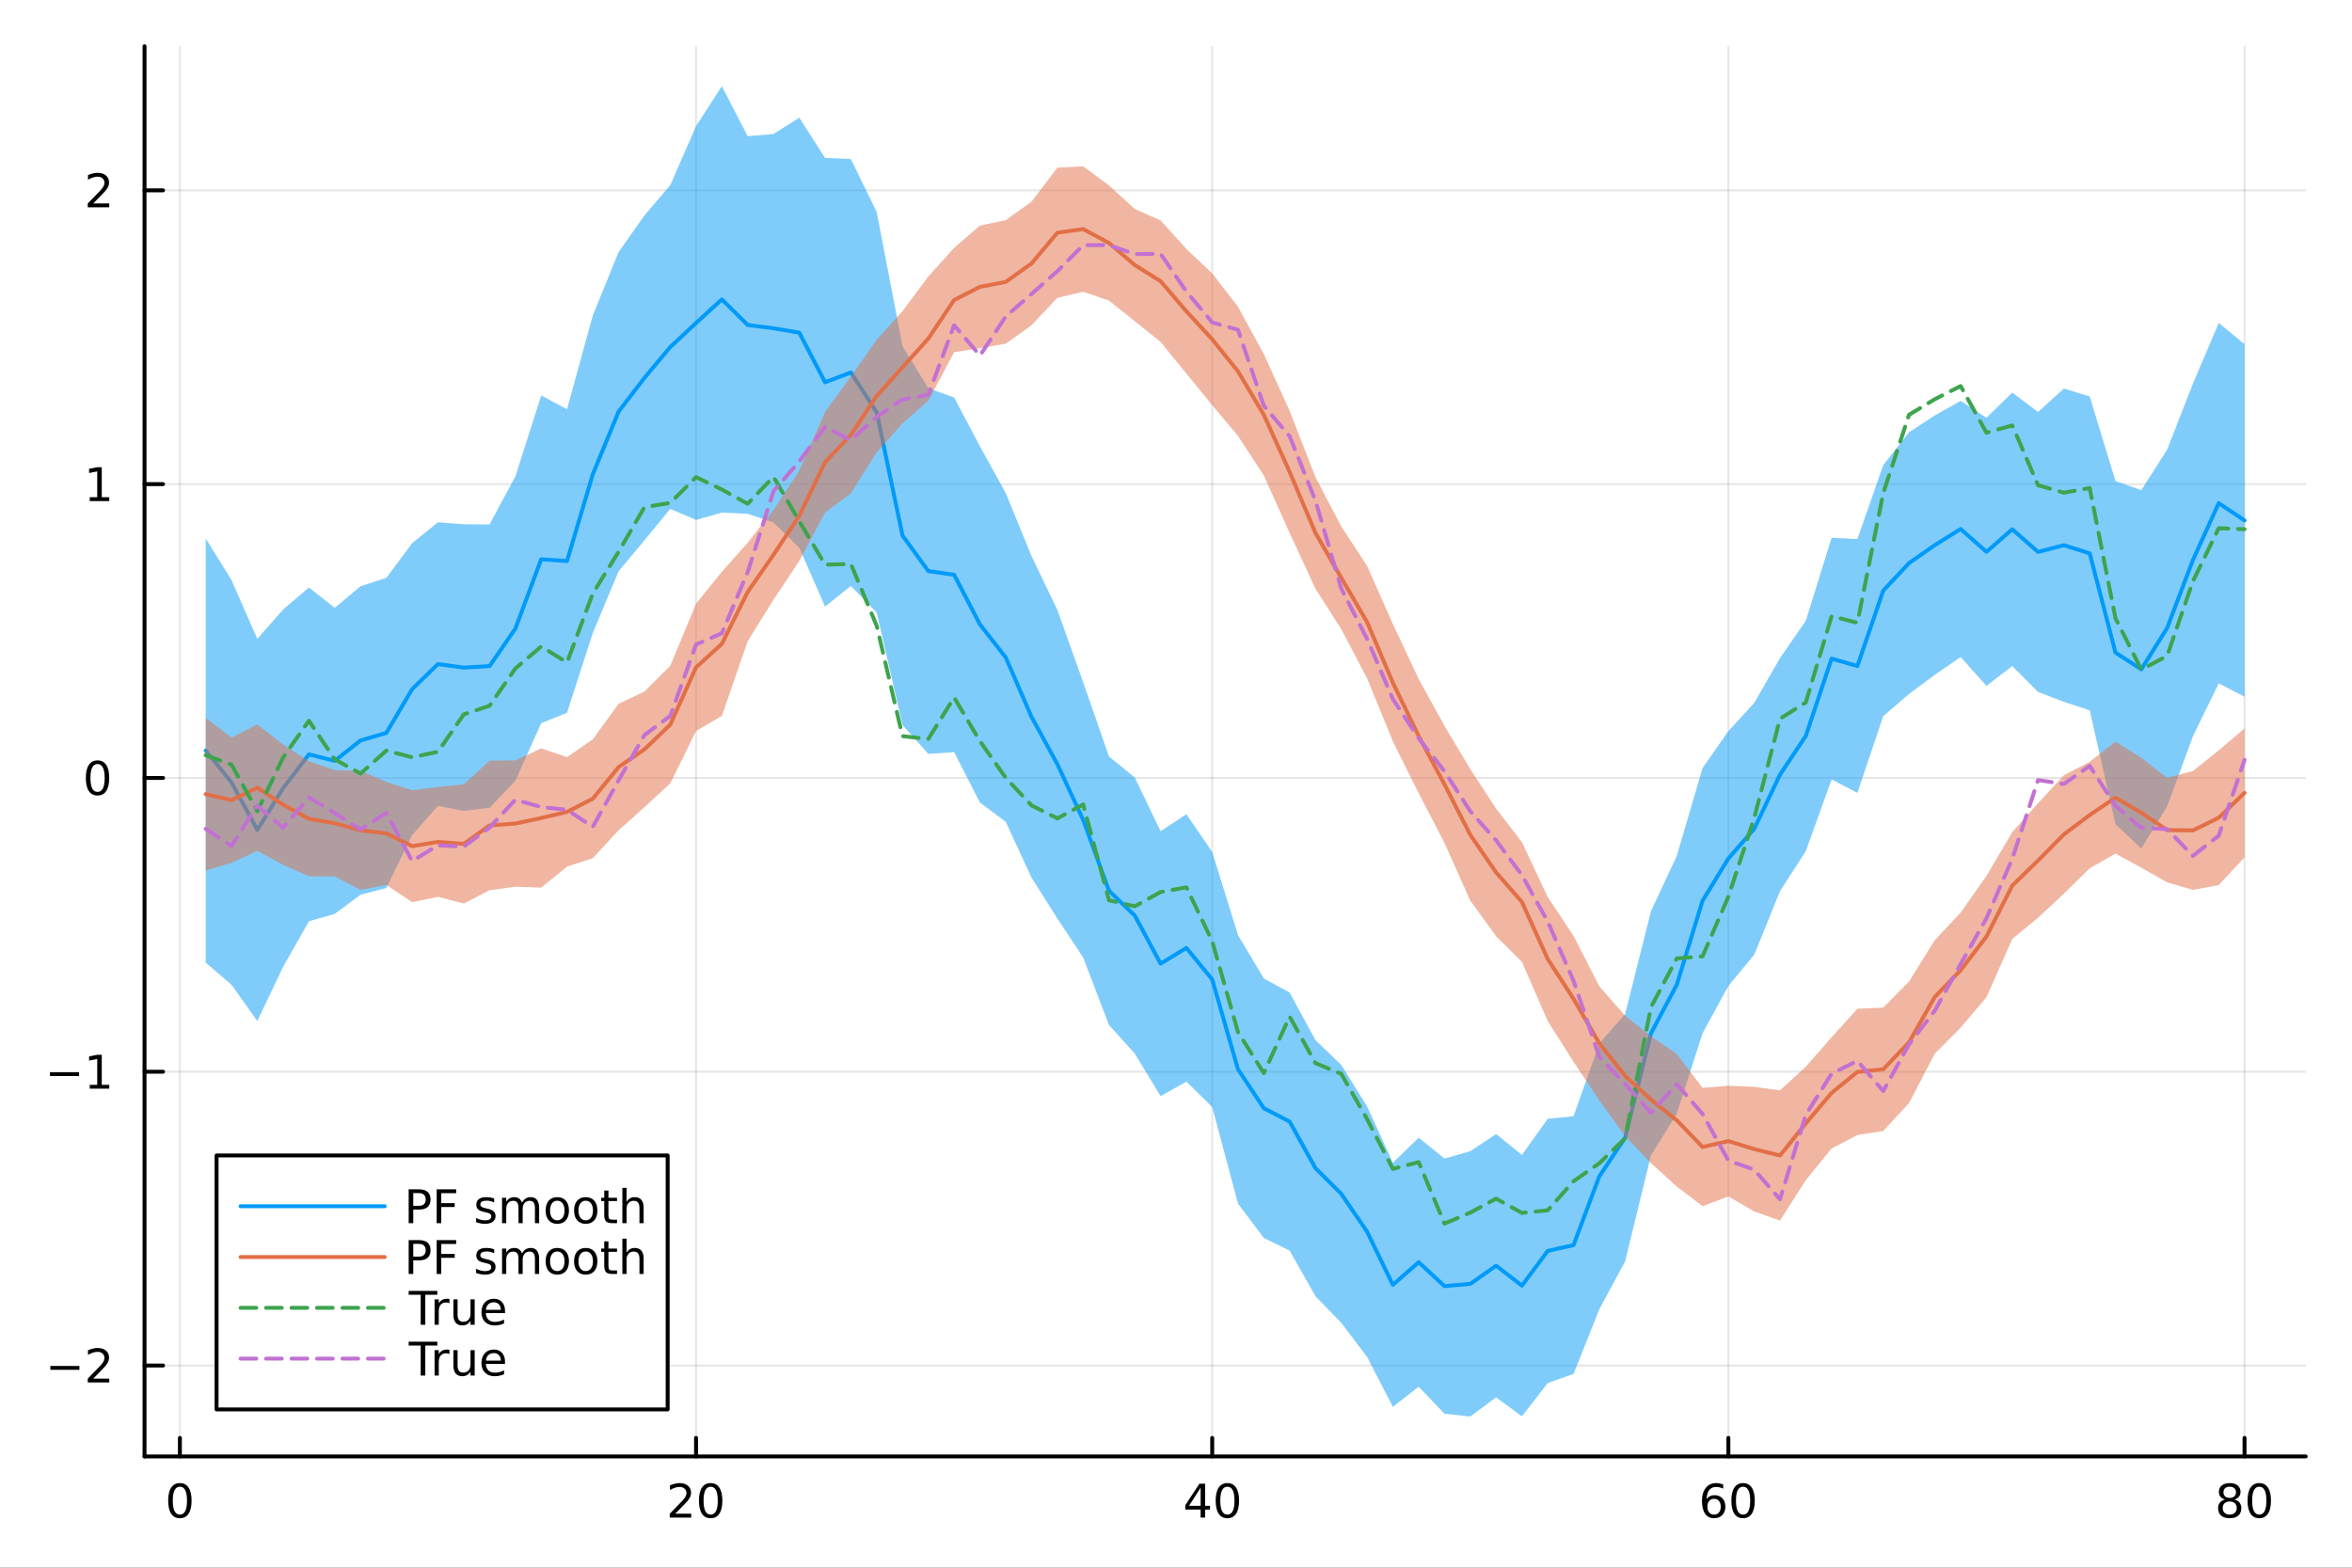 <?xml version="1.0" encoding="utf-8"?>
<svg xmlns="http://www.w3.org/2000/svg" xmlns:xlink="http://www.w3.org/1999/xlink" width="600" height="400" viewBox="0 0 2400 1600">
<rect x="0" y="0" width="2400" height="1600" fill="#333333" stroke="none"/>
<defs>
  <clipPath id="clip710">
    <rect x="0" y="0" width="2400" height="1600"/>
  </clipPath>
</defs>
<path clip-path="url(#clip710)" d="M0 1600 L2400 1600 L2400 0 L0 0  Z" fill="#ffffff" fill-rule="evenodd" fill-opacity="1"/>
<defs>
  <clipPath id="clip711">
    <rect x="480" y="0" width="1681" height="1600"/>
  </clipPath>
</defs>
<path clip-path="url(#clip710)" d="M147.478 1486.45 L2352.76 1486.45 L2352.76 47.244 L147.478 47.244  Z" fill="#ffffff" fill-rule="evenodd" fill-opacity="1"/>
<defs>
  <clipPath id="clip712">
    <rect x="147" y="47" width="2206" height="1440"/>
  </clipPath>
</defs>
<polyline clip-path="url(#clip712)" style="stroke:#000000; stroke-linecap:round; stroke-linejoin:round; stroke-width:2; stroke-opacity:0.1; fill:none" points="183.557,1486.45 183.557,47.244 "/>
<polyline clip-path="url(#clip712)" style="stroke:#000000; stroke-linecap:round; stroke-linejoin:round; stroke-width:2; stroke-opacity:0.1; fill:none" points="710.253,1486.45 710.253,47.244 "/>
<polyline clip-path="url(#clip712)" style="stroke:#000000; stroke-linecap:round; stroke-linejoin:round; stroke-width:2; stroke-opacity:0.1; fill:none" points="1236.95,1486.45 1236.95,47.244 "/>
<polyline clip-path="url(#clip712)" style="stroke:#000000; stroke-linecap:round; stroke-linejoin:round; stroke-width:2; stroke-opacity:0.1; fill:none" points="1763.65,1486.45 1763.65,47.244 "/>
<polyline clip-path="url(#clip712)" style="stroke:#000000; stroke-linecap:round; stroke-linejoin:round; stroke-width:2; stroke-opacity:0.1; fill:none" points="2290.34,1486.45 2290.34,47.244 "/>
<polyline clip-path="url(#clip712)" style="stroke:#000000; stroke-linecap:round; stroke-linejoin:round; stroke-width:2; stroke-opacity:0.1; fill:none" points="147.478,1393.67 2352.76,1393.67 "/>
<polyline clip-path="url(#clip712)" style="stroke:#000000; stroke-linecap:round; stroke-linejoin:round; stroke-width:2; stroke-opacity:0.1; fill:none" points="147.478,1093.82 2352.76,1093.82 "/>
<polyline clip-path="url(#clip712)" style="stroke:#000000; stroke-linecap:round; stroke-linejoin:round; stroke-width:2; stroke-opacity:0.1; fill:none" points="147.478,793.974 2352.76,793.974 "/>
<polyline clip-path="url(#clip712)" style="stroke:#000000; stroke-linecap:round; stroke-linejoin:round; stroke-width:2; stroke-opacity:0.1; fill:none" points="147.478,494.127 2352.76,494.127 "/>
<polyline clip-path="url(#clip712)" style="stroke:#000000; stroke-linecap:round; stroke-linejoin:round; stroke-width:2; stroke-opacity:0.1; fill:none" points="147.478,194.28 2352.76,194.28 "/>
<polyline clip-path="url(#clip710)" style="stroke:#000000; stroke-linecap:round; stroke-linejoin:round; stroke-width:4; stroke-opacity:1; fill:none" points="147.478,1486.45 2352.76,1486.45 "/>
<polyline clip-path="url(#clip710)" style="stroke:#000000; stroke-linecap:round; stroke-linejoin:round; stroke-width:4; stroke-opacity:1; fill:none" points="183.557,1486.45 183.557,1467.55 "/>
<polyline clip-path="url(#clip710)" style="stroke:#000000; stroke-linecap:round; stroke-linejoin:round; stroke-width:4; stroke-opacity:1; fill:none" points="710.253,1486.45 710.253,1467.55 "/>
<polyline clip-path="url(#clip710)" style="stroke:#000000; stroke-linecap:round; stroke-linejoin:round; stroke-width:4; stroke-opacity:1; fill:none" points="1236.95,1486.45 1236.95,1467.55 "/>
<polyline clip-path="url(#clip710)" style="stroke:#000000; stroke-linecap:round; stroke-linejoin:round; stroke-width:4; stroke-opacity:1; fill:none" points="1763.65,1486.45 1763.65,1467.55 "/>
<polyline clip-path="url(#clip710)" style="stroke:#000000; stroke-linecap:round; stroke-linejoin:round; stroke-width:4; stroke-opacity:1; fill:none" points="2290.34,1486.45 2290.34,1467.55 "/>
<path clip-path="url(#clip710)" d="M183.557 1517.37 Q179.946 1517.37 178.117 1520.93 Q176.311 1524.47 176.311 1531.6 Q176.311 1538.71 178.117 1542.27 Q179.946 1545.82 183.557 1545.82 Q187.191 1545.82 188.996 1542.27 Q190.825 1538.71 190.825 1531.6 Q190.825 1524.47 188.996 1520.93 Q187.191 1517.37 183.557 1517.37 M183.557 1513.66 Q189.367 1513.66 192.422 1518.27 Q195.501 1522.85 195.501 1531.6 Q195.501 1540.33 192.422 1544.94 Q189.367 1549.52 183.557 1549.52 Q177.746 1549.52 174.668 1544.94 Q171.612 1540.33 171.612 1531.6 Q171.612 1522.85 174.668 1518.27 Q177.746 1513.66 183.557 1513.66 Z" fill="#000000" fill-rule="nonzero" fill-opacity="1" /><path clip-path="url(#clip710)" d="M689.026 1544.91 L705.346 1544.91 L705.346 1548.85 L683.401 1548.85 L683.401 1544.91 Q686.063 1542.16 690.647 1537.53 Q695.253 1532.88 696.434 1531.53 Q698.679 1529.01 699.559 1527.27 Q700.461 1525.51 700.461 1523.82 Q700.461 1521.07 698.517 1519.33 Q696.596 1517.6 693.494 1517.6 Q691.295 1517.6 688.841 1518.36 Q686.411 1519.13 683.633 1520.68 L683.633 1515.95 Q686.457 1514.82 688.911 1514.24 Q691.364 1513.66 693.401 1513.66 Q698.772 1513.66 701.966 1516.35 Q705.16 1519.03 705.16 1523.52 Q705.16 1525.65 704.35 1527.57 Q703.563 1529.47 701.457 1532.07 Q700.878 1532.74 697.776 1535.95 Q694.674 1539.15 689.026 1544.91 Z" fill="#000000" fill-rule="nonzero" fill-opacity="1" /><path clip-path="url(#clip710)" d="M725.16 1517.37 Q721.549 1517.37 719.721 1520.93 Q717.915 1524.47 717.915 1531.6 Q717.915 1538.71 719.721 1542.27 Q721.549 1545.82 725.16 1545.82 Q728.795 1545.82 730.6 1542.27 Q732.429 1538.71 732.429 1531.6 Q732.429 1524.47 730.6 1520.93 Q728.795 1517.37 725.16 1517.37 M725.16 1513.66 Q730.971 1513.66 734.026 1518.27 Q737.105 1522.85 737.105 1531.6 Q737.105 1540.33 734.026 1544.94 Q730.971 1549.52 725.16 1549.52 Q719.35 1549.52 716.272 1544.94 Q713.216 1540.33 713.216 1531.6 Q713.216 1522.85 716.272 1518.27 Q719.35 1513.66 725.16 1513.66 Z" fill="#000000" fill-rule="nonzero" fill-opacity="1" /><path clip-path="url(#clip710)" d="M1225.12 1518.36 L1213.32 1536.81 L1225.12 1536.81 L1225.12 1518.36 M1223.89 1514.29 L1229.77 1514.29 L1229.77 1536.81 L1234.7 1536.81 L1234.7 1540.7 L1229.77 1540.7 L1229.77 1548.85 L1225.12 1548.85 L1225.12 1540.7 L1209.52 1540.7 L1209.52 1536.19 L1223.89 1514.29 Z" fill="#000000" fill-rule="nonzero" fill-opacity="1" /><path clip-path="url(#clip710)" d="M1252.44 1517.37 Q1248.82 1517.37 1247 1520.93 Q1245.19 1524.47 1245.19 1531.6 Q1245.19 1538.71 1247 1542.27 Q1248.82 1545.82 1252.44 1545.82 Q1256.07 1545.82 1257.88 1542.27 Q1259.7 1538.71 1259.7 1531.6 Q1259.7 1524.47 1257.88 1520.93 Q1256.07 1517.37 1252.44 1517.37 M1252.44 1513.66 Q1258.25 1513.66 1261.3 1518.27 Q1264.38 1522.85 1264.38 1531.6 Q1264.38 1540.33 1261.3 1544.94 Q1258.25 1549.52 1252.44 1549.52 Q1246.63 1549.52 1243.55 1544.94 Q1240.49 1540.33 1240.49 1531.6 Q1240.49 1522.85 1243.55 1518.27 Q1246.63 1513.66 1252.44 1513.66 Z" fill="#000000" fill-rule="nonzero" fill-opacity="1" /><path clip-path="url(#clip710)" d="M1749.05 1529.7 Q1745.9 1529.7 1744.05 1531.86 Q1742.22 1534.01 1742.22 1537.76 Q1742.22 1541.49 1744.05 1543.66 Q1745.9 1545.82 1749.05 1545.82 Q1752.2 1545.82 1754.03 1543.66 Q1755.88 1541.49 1755.88 1537.76 Q1755.88 1534.01 1754.03 1531.86 Q1752.2 1529.7 1749.05 1529.7 M1758.33 1515.05 L1758.33 1519.31 Q1756.57 1518.48 1754.77 1518.04 Q1752.99 1517.6 1751.23 1517.6 Q1746.6 1517.6 1744.14 1520.72 Q1741.71 1523.85 1741.37 1530.17 Q1742.73 1528.15 1744.79 1527.09 Q1746.85 1526 1749.33 1526 Q1754.54 1526 1757.55 1529.17 Q1760.58 1532.32 1760.58 1537.76 Q1760.58 1543.08 1757.43 1546.3 Q1754.28 1549.52 1749.05 1549.52 Q1743.06 1549.52 1739.88 1544.94 Q1736.71 1540.33 1736.71 1531.6 Q1736.71 1523.41 1740.6 1518.55 Q1744.49 1513.66 1751.04 1513.66 Q1752.8 1513.66 1754.58 1514.01 Q1756.39 1514.36 1758.33 1515.05 Z" fill="#000000" fill-rule="nonzero" fill-opacity="1" /><path clip-path="url(#clip710)" d="M1778.63 1517.37 Q1775.02 1517.37 1773.19 1520.93 Q1771.39 1524.47 1771.39 1531.6 Q1771.39 1538.71 1773.19 1542.27 Q1775.02 1545.82 1778.63 1545.82 Q1782.27 1545.82 1784.07 1542.27 Q1785.9 1538.71 1785.9 1531.6 Q1785.9 1524.47 1784.07 1520.93 Q1782.27 1517.37 1778.63 1517.37 M1778.63 1513.66 Q1784.44 1513.66 1787.5 1518.27 Q1790.58 1522.85 1790.58 1531.6 Q1790.58 1540.33 1787.5 1544.94 Q1784.44 1549.52 1778.63 1549.52 Q1772.82 1549.52 1769.75 1544.94 Q1766.69 1540.33 1766.69 1531.6 Q1766.69 1522.85 1769.75 1518.27 Q1772.82 1513.66 1778.63 1513.66 Z" fill="#000000" fill-rule="nonzero" fill-opacity="1" /><path clip-path="url(#clip710)" d="M2275.22 1532.44 Q2271.88 1532.44 2269.96 1534.22 Q2268.06 1536 2268.06 1539.13 Q2268.06 1542.25 2269.96 1544.03 Q2271.88 1545.82 2275.22 1545.82 Q2278.55 1545.82 2280.47 1544.03 Q2282.39 1542.23 2282.39 1539.13 Q2282.39 1536 2280.47 1534.22 Q2278.57 1532.44 2275.22 1532.44 M2270.54 1530.45 Q2267.53 1529.7 2265.84 1527.64 Q2264.17 1525.58 2264.17 1522.62 Q2264.17 1518.48 2267.11 1516.07 Q2270.08 1513.66 2275.22 1513.66 Q2280.38 1513.66 2283.32 1516.07 Q2286.26 1518.48 2286.26 1522.62 Q2286.26 1525.58 2284.57 1527.64 Q2282.9 1529.7 2279.91 1530.45 Q2283.29 1531.23 2285.17 1533.52 Q2287.07 1535.82 2287.07 1539.13 Q2287.07 1544.15 2283.99 1546.83 Q2280.93 1549.52 2275.22 1549.52 Q2269.5 1549.52 2266.42 1546.83 Q2263.36 1544.15 2263.36 1539.13 Q2263.36 1535.82 2265.26 1533.52 Q2267.16 1531.23 2270.54 1530.45 M2268.83 1523.06 Q2268.83 1525.75 2270.49 1527.25 Q2272.18 1528.76 2275.22 1528.76 Q2278.22 1528.76 2279.91 1527.25 Q2281.63 1525.75 2281.63 1523.06 Q2281.63 1520.38 2279.91 1518.87 Q2278.22 1517.37 2275.22 1517.37 Q2272.18 1517.37 2270.49 1518.87 Q2268.83 1520.38 2268.83 1523.06 Z" fill="#000000" fill-rule="nonzero" fill-opacity="1" /><path clip-path="url(#clip710)" d="M2305.38 1517.37 Q2301.77 1517.37 2299.94 1520.93 Q2298.13 1524.47 2298.13 1531.6 Q2298.13 1538.71 2299.94 1542.27 Q2301.77 1545.82 2305.38 1545.82 Q2309.01 1545.82 2310.82 1542.27 Q2312.65 1538.71 2312.65 1531.6 Q2312.65 1524.47 2310.82 1520.93 Q2309.01 1517.37 2305.38 1517.37 M2305.38 1513.66 Q2311.19 1513.66 2314.24 1518.27 Q2317.32 1522.85 2317.32 1531.6 Q2317.32 1540.33 2314.24 1544.94 Q2311.19 1549.52 2305.38 1549.52 Q2299.57 1549.52 2296.49 1544.94 Q2293.43 1540.33 2293.43 1531.6 Q2293.43 1522.85 2296.49 1518.27 Q2299.57 1513.66 2305.38 1513.66 Z" fill="#000000" fill-rule="nonzero" fill-opacity="1" /><polyline clip-path="url(#clip710)" style="stroke:#000000; stroke-linecap:round; stroke-linejoin:round; stroke-width:4; stroke-opacity:1; fill:none" points="147.478,1486.45 147.478,47.244 "/>
<polyline clip-path="url(#clip710)" style="stroke:#000000; stroke-linecap:round; stroke-linejoin:round; stroke-width:4; stroke-opacity:1; fill:none" points="147.478,1393.67 166.376,1393.67 "/>
<polyline clip-path="url(#clip710)" style="stroke:#000000; stroke-linecap:round; stroke-linejoin:round; stroke-width:4; stroke-opacity:1; fill:none" points="147.478,1093.82 166.376,1093.82 "/>
<polyline clip-path="url(#clip710)" style="stroke:#000000; stroke-linecap:round; stroke-linejoin:round; stroke-width:4; stroke-opacity:1; fill:none" points="147.478,793.974 166.376,793.974 "/>
<polyline clip-path="url(#clip710)" style="stroke:#000000; stroke-linecap:round; stroke-linejoin:round; stroke-width:4; stroke-opacity:1; fill:none" points="147.478,494.127 166.376,494.127 "/>
<polyline clip-path="url(#clip710)" style="stroke:#000000; stroke-linecap:round; stroke-linejoin:round; stroke-width:4; stroke-opacity:1; fill:none" points="147.478,194.28 166.376,194.28 "/>
<path clip-path="url(#clip710)" d="M51.362 1394.12 L81.038 1394.12 L81.038 1398.05 L51.362 1398.05 L51.362 1394.12 Z" fill="#000000" fill-rule="nonzero" fill-opacity="1" /><path clip-path="url(#clip710)" d="M95.159 1407.01 L111.478 1407.01 L111.478 1410.95 L89.534 1410.95 L89.534 1407.01 Q92.196 1404.26 96.779 1399.63 Q101.385 1394.98 102.566 1393.63 Q104.811 1391.11 105.691 1389.37 Q106.594 1387.61 106.594 1385.92 Q106.594 1383.17 104.649 1381.43 Q102.728 1379.7 99.626 1379.7 Q97.427 1379.7 94.973 1380.46 Q92.543 1381.23 89.765 1382.78 L89.765 1378.05 Q92.589 1376.92 95.043 1376.34 Q97.496 1375.76 99.534 1375.76 Q104.904 1375.76 108.098 1378.45 Q111.293 1381.13 111.293 1385.62 Q111.293 1387.75 110.483 1389.67 Q109.696 1391.57 107.589 1394.17 Q107.01 1394.84 103.909 1398.05 Q100.807 1401.25 95.159 1407.01 Z" fill="#000000" fill-rule="nonzero" fill-opacity="1" /><path clip-path="url(#clip710)" d="M50.992 1094.27 L80.668 1094.27 L80.668 1098.21 L50.992 1098.21 L50.992 1094.27 Z" fill="#000000" fill-rule="nonzero" fill-opacity="1" /><path clip-path="url(#clip710)" d="M91.571 1107.17 L99.21 1107.17 L99.21 1080.8 L90.899 1082.47 L90.899 1078.21 L99.163 1076.54 L103.839 1076.54 L103.839 1107.17 L111.478 1107.17 L111.478 1111.1 L91.571 1111.1 L91.571 1107.17 Z" fill="#000000" fill-rule="nonzero" fill-opacity="1" /><path clip-path="url(#clip710)" d="M99.534 779.772 Q95.922 779.772 94.094 783.337 Q92.288 786.879 92.288 794.008 Q92.288 801.115 94.094 804.68 Q95.922 808.221 99.534 808.221 Q103.168 808.221 104.973 804.68 Q106.802 801.115 106.802 794.008 Q106.802 786.879 104.973 783.337 Q103.168 779.772 99.534 779.772 M99.534 776.069 Q105.344 776.069 108.399 780.675 Q111.478 785.258 111.478 794.008 Q111.478 802.735 108.399 807.342 Q105.344 811.925 99.534 811.925 Q93.723 811.925 90.645 807.342 Q87.589 802.735 87.589 794.008 Q87.589 785.258 90.645 780.675 Q93.723 776.069 99.534 776.069 Z" fill="#000000" fill-rule="nonzero" fill-opacity="1" /><path clip-path="url(#clip710)" d="M91.571 507.472 L99.21 507.472 L99.21 481.106 L90.899 482.773 L90.899 478.513 L99.163 476.847 L103.839 476.847 L103.839 507.472 L111.478 507.472 L111.478 511.407 L91.571 511.407 L91.571 507.472 Z" fill="#000000" fill-rule="nonzero" fill-opacity="1" /><path clip-path="url(#clip710)" d="M95.159 207.625 L111.478 207.625 L111.478 211.56 L89.534 211.56 L89.534 207.625 Q92.196 204.87 96.779 200.24 Q101.385 195.588 102.566 194.245 Q104.811 191.722 105.691 189.986 Q106.594 188.227 106.594 186.537 Q106.594 183.782 104.649 182.046 Q102.728 180.31 99.626 180.31 Q97.427 180.31 94.973 181.074 Q92.543 181.838 89.765 183.389 L89.765 178.666 Q92.589 177.532 95.043 176.954 Q97.496 176.375 99.534 176.375 Q104.904 176.375 108.098 179.06 Q111.293 181.745 111.293 186.236 Q111.293 188.365 110.483 190.287 Q109.696 192.185 107.589 194.777 Q107.01 195.449 103.909 198.666 Q100.807 201.861 95.159 207.625 Z" fill="#000000" fill-rule="nonzero" fill-opacity="1" /><path clip-path="url(#clip712)" d="M209.891 982.506 L236.226 1005.04 L262.561 1042.06 L288.896 986.785 L315.231 940.241 L341.566 932.728 L367.9 913.171 L394.235 906.31 L420.57 852.249 L446.905 822.456 L473.24 827.636 L499.574 824.442 L525.909 796.789 L552.244 738.038 L578.579 727.543 L604.914 646.003 L631.249 582.954 L657.583 551.462 L683.918 519.389 L710.253 530.632 L736.588 523.181 L762.923 524.371 L789.258 533.272 L815.592 559.007 L841.927 619.102 L868.262 597.979 L894.597 625.231 L920.932 739.973 L947.266 769.392 L973.601 767.599 L999.936 819.097 L1026.27 838.762 L1052.61 895.747 L1078.94 937.427 L1105.28 977.232 L1131.61 1046.14 L1157.95 1075.34 L1184.28 1118.72 L1210.61 1103.92 L1236.95 1129.9 L1263.28 1228.43 L1289.62 1263.47 L1315.95 1276.4 L1342.29 1322.92 L1368.62 1350.07 L1394.96 1384.85 L1421.29 1435.84 L1447.63 1415.31 L1473.96 1442.84 L1500.3 1445.72 L1526.63 1426.19 L1552.97 1445.52 L1579.3 1411.59 L1605.64 1402.22 L1631.97 1336.21 L1658.31 1287.31 L1684.64 1179.25 L1710.98 1136.66 L1737.31 1054.61 L1763.65 1006.22 L1789.98 974.491 L1816.32 909.571 L1842.65 868.724 L1868.99 795.577 L1895.32 809.22 L1921.65 730.935 L1947.99 708.236 L1974.32 688.708 L2000.66 670.588 L2026.99 700.005 L2053.33 679.778 L2079.66 706.209 L2106 716.29 L2132.33 724.936 L2158.67 841.155 L2185 865.987 L2211.34 823.075 L2237.67 751.472 L2264.01 697.489 L2290.34 711.051 L2290.34 351.297 L2264.01 329.538 L2237.67 391.665 L2211.34 458.933 L2185 500.253 L2158.67 490.978 L2132.33 404.62 L2106 396.534 L2079.66 420.461 L2053.33 400.622 L2026.99 426.384 L2000.66 409.154 L1974.32 423.972 L1947.99 441.186 L1921.65 474.678 L1895.32 550.219 L1868.99 548.826 L1842.65 633.597 L1816.32 671.66 L1789.98 717.449 L1763.65 746.159 L1737.31 783.921 L1710.98 873.516 L1684.64 930.026 L1658.31 1034.91 L1631.97 1064.89 L1605.64 1139.31 L1579.3 1141.84 L1552.97 1178.75 L1526.63 1157.38 L1500.3 1174.94 L1473.96 1182.44 L1447.63 1161.15 L1421.29 1186.7 L1394.96 1129.2 L1368.62 1086.82 L1342.29 1061.53 L1315.95 1012.99 L1289.62 998.643 L1263.28 954.368 L1236.95 869.522 L1210.61 831.002 L1184.28 848.344 L1157.95 793.564 L1131.61 772.056 L1105.28 696.341 L1078.94 622.445 L1052.61 567.676 L1026.27 503.238 L999.936 455.494 L973.601 405.639 L947.266 396.265 L920.932 353.304 L894.597 216.436 L868.262 162.343 L841.927 161.214 L815.592 120.055 L789.258 136.808 L762.923 138.973 L736.588 87.976 L710.253 128.705 L683.918 189.027 L657.583 219.91 L631.249 257.148 L604.914 321.988 L578.579 417.663 L552.244 403.611 L525.909 486.206 L499.574 535.213 L473.24 535.119 L446.905 533.046 L420.57 554.369 L394.235 589.722 L367.9 598.322 L341.566 620.355 L315.231 599.604 L288.896 622.095 L262.561 652.031 L236.226 591.996 L209.891 549.614  Z" fill="#009af9" fill-rule="evenodd" fill-opacity="0.5"/>
<polyline clip-path="url(#clip712)" style="stroke:#009af9; stroke-linecap:round; stroke-linejoin:round; stroke-width:4; stroke-opacity:1; fill:none" points="209.891,766.06 236.226,798.517 262.561,847.044 288.896,804.44 315.231,769.923 341.566,776.542 367.9,755.747 394.235,748.016 420.57,703.309 446.905,677.751 473.24,681.378 499.574,679.828 525.909,641.498 552.244,570.825 578.579,572.603 604.914,483.995 631.249,420.051 657.583,385.686 683.918,354.208 710.253,329.669 736.588,305.579 762.923,331.672 789.258,335.04 815.592,339.531 841.927,390.158 868.262,380.161 894.597,420.834 920.932,546.639 947.266,582.829 973.601,586.619 999.936,637.295 1026.27,671 1052.61,731.711 1078.94,779.936 1105.28,836.786 1131.61,909.097 1157.95,934.453 1184.28,983.534 1210.61,967.46 1236.95,999.71 1263.28,1091.4 1289.62,1131.05 1315.95,1144.7 1342.29,1192.22 1368.62,1218.44 1394.96,1257.03 1421.29,1311.27 1447.63,1288.23 1473.96,1312.64 1500.3,1310.33 1526.63,1291.79 1552.97,1312.13 1579.3,1276.71 1605.64,1270.77 1631.97,1200.55 1658.31,1161.11 1684.64,1054.64 1710.98,1005.09 1737.31,919.264 1763.65,876.188 1789.98,845.97 1816.32,790.615 1842.65,751.16 1868.99,672.202 1895.32,679.719 1921.65,602.807 1947.99,574.711 1974.32,556.34 2000.66,539.871 2026.99,563.195 2053.33,540.2 2079.66,563.335 2106,556.412 2132.33,564.778 2158.67,666.067 2185,683.12 2211.34,641.004 2237.67,571.568 2264.01,513.514 2290.34,531.174 "/>
<path clip-path="url(#clip712)" d="M209.891 888.368 L236.226 880.671 L262.561 868.446 L288.896 882.704 L315.231 894.394 L341.566 894.554 L367.9 908.262 L394.235 903.133 L420.57 920.757 L446.905 915.377 L473.24 922.16 L499.574 908.486 L525.909 905.03 L552.244 905.931 L578.579 884.522 L604.914 875.863 L631.249 847.34 L657.583 823.838 L683.918 799.587 L710.253 746.079 L736.588 730.677 L762.923 654.453 L789.258 612.085 L815.592 572.504 L841.927 523.084 L868.262 503.418 L894.597 461.538 L920.932 432.065 L947.266 408.983 L973.601 359.509 L999.936 355.315 L1026.27 350.746 L1052.61 331.932 L1078.94 303.967 L1105.28 297.794 L1131.61 306.815 L1157.95 327.781 L1184.28 348.98 L1210.61 381.335 L1236.95 413.563 L1263.28 444.979 L1289.62 485.305 L1315.95 543.943 L1342.29 600.813 L1368.62 642.122 L1394.96 692.243 L1421.29 756.631 L1447.63 809.555 L1473.96 860.275 L1500.3 919.205 L1526.63 955.546 L1552.97 981.695 L1579.3 1042.07 L1605.64 1083.67 L1631.97 1123.14 L1658.31 1159.73 L1684.64 1187.02 L1710.98 1211.01 L1737.31 1231.02 L1763.65 1221.1 L1789.98 1236.4 L1816.32 1245.76 L1842.65 1204.48 L1868.99 1172.16 L1895.32 1158.42 L1921.65 1154.32 L1947.99 1125.84 L1974.32 1075.35 L2000.66 1048.91 L2026.99 1017.77 L2053.33 958.334 L2079.66 936.67 L2106 912.04 L2132.33 886.204 L2158.67 871.199 L2185 885.554 L2211.34 900.554 L2237.67 908.199 L2264.01 903.319 L2290.34 874.957 L2290.34 743.431 L2264.01 765.857 L2237.67 786.879 L2211.34 793.853 L2185 773.421 L2158.67 756.883 L2132.33 777.487 L2106 791.228 L2079.66 819.762 L2053.33 849.35 L2026.99 893.987 L2000.66 931.425 L1974.32 959.45 L1947.99 1001.68 L1921.65 1028.38 L1895.32 1029.54 L1868.99 1058.67 L1842.65 1088.64 L1816.32 1112.84 L1789.98 1109.18 L1763.65 1108.14 L1737.31 1110.27 L1710.98 1075.74 L1684.64 1057.51 L1658.31 1036.7 L1631.97 1006.67 L1605.64 955.163 L1579.3 915.508 L1552.97 859.48 L1526.63 825.24 L1500.3 785.011 L1473.96 740.79 L1447.63 692.981 L1421.29 636.859 L1394.96 577.508 L1368.62 537.276 L1342.29 486.959 L1315.95 419.283 L1289.62 361.359 L1263.28 313.122 L1236.95 279.032 L1210.61 254.128 L1184.28 224.972 L1157.95 213.274 L1131.61 189.261 L1105.28 169.739 L1078.94 171.122 L1052.61 205.781 L1026.27 224.693 L999.936 230.196 L973.601 252.924 L947.266 282.182 L920.932 317.519 L894.597 346.723 L868.262 384.106 L841.927 420.388 L815.592 480.284 L789.258 520.486 L762.923 553.95 L736.588 583.571 L710.253 616.127 L683.918 679.556 L657.583 705.783 L631.249 718.289 L604.914 754.49 L578.579 772.769 L552.244 763.842 L525.909 776.009 L499.574 776.342 L473.24 800.428 L446.905 803.151 L420.57 806.472 L394.235 798.013 L367.9 786.592 L341.566 785.979 L315.231 776.969 L288.896 759.888 L262.561 739.403 L236.226 752.698 L209.891 732.677  Z" fill="#e26f46" fill-rule="evenodd" fill-opacity="0.5"/>
<polyline clip-path="url(#clip712)" style="stroke:#e26f46; stroke-linecap:round; stroke-linejoin:round; stroke-width:4; stroke-opacity:1; fill:none" points="209.891,810.522 236.226,816.684 262.561,803.925 288.896,821.296 315.231,835.682 341.566,840.266 367.9,847.427 394.235,850.573 420.57,863.614 446.905,859.264 473.24,861.294 499.574,842.414 525.909,840.519 552.244,834.886 578.579,828.645 604.914,815.176 631.249,782.815 657.583,764.811 683.918,739.571 710.253,681.103 736.588,657.124 762.923,604.201 789.258,566.285 815.592,526.394 841.927,471.736 868.262,443.762 894.597,404.131 920.932,374.792 947.266,345.582 973.601,306.216 999.936,292.756 1026.27,287.719 1052.61,268.856 1078.94,237.544 1105.28,233.767 1131.61,248.038 1157.95,270.527 1184.28,286.976 1210.61,317.731 1236.95,346.298 1263.28,379.051 1289.62,423.332 1315.95,481.613 1342.29,543.886 1368.62,589.699 1394.96,634.875 1421.29,696.745 1447.63,751.268 1473.96,800.532 1500.3,852.108 1526.63,890.393 1552.97,920.587 1579.3,978.787 1605.64,1019.42 1631.97,1064.9 1658.31,1098.21 1684.64,1122.26 1710.98,1143.38 1737.31,1170.65 1763.65,1164.62 1789.98,1172.79 1816.32,1179.3 1842.65,1146.56 1868.99,1115.41 1895.32,1093.98 1921.65,1091.35 1947.99,1063.76 1974.32,1017.4 2000.66,990.169 2026.99,955.88 2053.33,903.842 2079.66,878.216 2106,851.634 2132.33,831.845 2158.67,814.041 2185,829.488 2211.34,847.204 2237.67,847.539 2264.01,834.588 2290.34,809.194 "/>
<polyline clip-path="url(#clip712)" style="stroke:#3da44d; stroke-linecap:round; stroke-linejoin:round; stroke-width:4; stroke-opacity:1; fill:none" stroke-dasharray="16, 10" points="209.891,770.759 236.226,780.383 262.561,827.932 288.896,773.063 315.231,735.567 341.566,775.026 367.9,789.527 394.235,766.087 420.57,772.889 446.905,767.245 473.24,729.082 499.574,720.299 525.909,682.24 552.244,659.823 578.579,676.149 604.914,605.642 631.249,563.092 657.583,517.622 683.918,513.248 710.253,486.969 736.588,499.601 762.923,514.158 789.258,486.624 815.592,531.918 841.927,576.289 868.262,575.661 894.597,638.748 920.932,751.321 947.266,754.185 973.601,711.836 999.936,756.433 1026.27,793.821 1052.61,822.031 1078.94,835.243 1105.28,821.006 1131.61,918.77 1157.95,924.977 1184.28,910.412 1210.61,905.625 1236.95,960.606 1263.28,1053.46 1289.62,1095.26 1315.95,1037.51 1342.29,1085.04 1368.62,1096 1394.96,1142.11 1421.29,1192.99 1447.63,1186.06 1473.96,1248.83 1500.3,1237.58 1526.63,1223.34 1552.97,1237.9 1579.3,1235.29 1605.64,1205.59 1631.97,1187.2 1658.31,1161.69 1684.64,1027.96 1710.98,978.209 1737.31,976.04 1763.65,915.137 1789.98,834.925 1816.32,733.577 1842.65,716.892 1868.99,628.86 1895.32,635.63 1921.65,503.365 1947.99,423.348 1974.32,407.427 2000.66,394.017 2026.99,441.635 2053.33,434.208 2079.66,495.227 2106,502.844 2132.33,498.125 2158.67,631.041 2185,683.363 2211.34,669.499 2237.67,593.314 2264.01,539.113 2290.34,540.123 "/>
<polyline clip-path="url(#clip712)" style="stroke:#c271d2; stroke-linecap:round; stroke-linejoin:round; stroke-width:4; stroke-opacity:1; fill:none" stroke-dasharray="16, 10" points="209.891,845.922 236.226,863.404 262.561,822.202 288.896,844.926 315.231,813.873 341.566,829.798 367.9,846.554 394.235,829.612 420.57,878.833 446.905,862.718 473.24,864.04 499.574,844.61 525.909,816.197 552.244,823.638 578.579,826.472 604.914,843.841 631.249,796.433 657.583,750.207 683.918,730.671 710.253,657.792 736.588,646.309 762.923,583.886 789.258,501.41 815.592,470.837 841.927,435.654 868.262,449.237 894.597,425.402 920.932,407.695 947.266,402.87 973.601,331.911 999.936,362.869 1026.27,322.979 1052.61,300.023 1078.94,276.77 1105.28,250.203 1131.61,250.15 1157.95,259.345 1184.28,259.031 1210.61,297.592 1236.95,329.046 1263.28,336.641 1289.62,414.219 1315.95,445.198 1342.29,510.961 1368.62,600.623 1394.96,652.01 1421.29,713.432 1447.63,753.501 1473.96,787.238 1500.3,827.991 1526.63,857.682 1552.97,893.175 1579.3,940.482 1605.64,1001.03 1631.97,1078.55 1658.31,1106.32 1684.64,1135.79 1710.98,1106.44 1737.31,1136.98 1763.65,1184.43 1789.98,1193.76 1816.32,1224.02 1842.65,1137.74 1868.99,1095.84 1895.32,1082.72 1921.65,1113.55 1947.99,1065.83 1974.32,1031.46 2000.66,983.87 2026.99,937.21 2053.33,876.424 2079.66,796.129 2106,800.17 2132.33,781.673 2158.67,822.522 2185,844.944 2211.34,846.156 2237.67,873.532 2264.01,852.889 2290.34,775.559 "/>
<path clip-path="url(#clip710)" d="M220.987 1438.47 L681.282 1438.47 L681.282 1179.27 L220.987 1179.27  Z" fill="#ffffff" fill-rule="evenodd" fill-opacity="1"/>
<polyline clip-path="url(#clip710)" style="stroke:#000000; stroke-linecap:round; stroke-linejoin:round; stroke-width:4; stroke-opacity:1; fill:none" points="220.987,1438.47 681.282,1438.47 681.282,1179.27 220.987,1179.27 220.987,1438.47 "/>
<polyline clip-path="url(#clip710)" style="stroke:#009af9; stroke-linecap:round; stroke-linejoin:round; stroke-width:4; stroke-opacity:1; fill:none" points="245.49,1231.11 392.509,1231.11 "/>
<path clip-path="url(#clip710)" d="M421.688 1217.68 L421.688 1230.66 L427.567 1230.66 Q430.831 1230.66 432.614 1228.97 Q434.396 1227.28 434.396 1224.16 Q434.396 1221.06 432.614 1219.37 Q430.831 1217.68 427.567 1217.68 L421.688 1217.68 M417.012 1213.83 L427.567 1213.83 Q433.378 1213.83 436.34 1216.47 Q439.327 1219.09 439.327 1224.16 Q439.327 1229.27 436.34 1231.89 Q433.378 1234.51 427.567 1234.51 L421.688 1234.51 L421.688 1248.39 L417.012 1248.39 L417.012 1213.83 Z" fill="#000000" fill-rule="nonzero" fill-opacity="1" /><path clip-path="url(#clip710)" d="M445.6 1213.83 L465.461 1213.83 L465.461 1217.77 L450.276 1217.77 L450.276 1227.95 L463.979 1227.95 L463.979 1231.89 L450.276 1231.89 L450.276 1248.39 L445.6 1248.39 L445.6 1213.83 Z" fill="#000000" fill-rule="nonzero" fill-opacity="1" /><path clip-path="url(#clip710)" d="M504.28 1223.23 L504.28 1227.26 Q502.474 1226.33 500.53 1225.87 Q498.586 1225.41 496.502 1225.41 Q493.331 1225.41 491.734 1226.38 Q490.16 1227.35 490.16 1229.3 Q490.16 1230.78 491.294 1231.64 Q492.428 1232.47 495.854 1233.23 L497.312 1233.56 Q501.849 1234.53 503.748 1236.31 Q505.669 1238.07 505.669 1241.24 Q505.669 1244.85 502.798 1246.96 Q499.951 1249.07 494.951 1249.07 Q492.868 1249.07 490.599 1248.65 Q488.354 1248.26 485.854 1247.45 L485.854 1243.05 Q488.215 1244.27 490.507 1244.9 Q492.799 1245.5 495.044 1245.5 Q498.053 1245.5 499.673 1244.48 Q501.294 1243.44 501.294 1241.57 Q501.294 1239.83 500.113 1238.9 Q498.956 1237.98 494.998 1237.12 L493.516 1236.77 Q489.558 1235.94 487.799 1234.23 Q486.039 1232.49 486.039 1229.48 Q486.039 1225.83 488.632 1223.83 Q491.224 1221.84 495.993 1221.84 Q498.354 1221.84 500.437 1222.19 Q502.521 1222.54 504.28 1223.23 Z" fill="#000000" fill-rule="nonzero" fill-opacity="1" /><path clip-path="url(#clip710)" d="M532.636 1227.45 Q534.233 1224.58 536.456 1223.21 Q538.678 1221.84 541.687 1221.84 Q545.738 1221.84 547.937 1224.69 Q550.136 1227.51 550.136 1232.75 L550.136 1248.39 L545.854 1248.39 L545.854 1232.89 Q545.854 1229.16 544.534 1227.35 Q543.215 1225.55 540.507 1225.55 Q537.196 1225.55 535.275 1227.75 Q533.354 1229.95 533.354 1233.74 L533.354 1248.39 L529.071 1248.39 L529.071 1232.89 Q529.071 1229.14 527.752 1227.35 Q526.433 1225.55 523.678 1225.55 Q520.414 1225.55 518.493 1227.77 Q516.572 1229.97 516.572 1233.74 L516.572 1248.39 L512.289 1248.39 L512.289 1222.47 L516.572 1222.47 L516.572 1226.5 Q518.03 1224.11 520.067 1222.98 Q522.104 1221.84 524.905 1221.84 Q527.729 1221.84 529.696 1223.28 Q531.687 1224.71 532.636 1227.45 Z" fill="#000000" fill-rule="nonzero" fill-opacity="1" /><path clip-path="url(#clip710)" d="M568.678 1225.45 Q565.252 1225.45 563.261 1228.14 Q561.27 1230.8 561.27 1235.45 Q561.27 1240.11 563.238 1242.79 Q565.229 1245.45 568.678 1245.45 Q572.081 1245.45 574.071 1242.77 Q576.062 1240.08 576.062 1235.45 Q576.062 1230.85 574.071 1228.16 Q572.081 1225.45 568.678 1225.45 M568.678 1221.84 Q574.233 1221.84 577.405 1225.45 Q580.576 1229.07 580.576 1235.45 Q580.576 1241.82 577.405 1245.45 Q574.233 1249.07 568.678 1249.07 Q563.099 1249.07 559.928 1245.45 Q556.78 1241.82 556.78 1235.45 Q556.78 1229.07 559.928 1225.45 Q563.099 1221.84 568.678 1221.84 Z" fill="#000000" fill-rule="nonzero" fill-opacity="1" /><path clip-path="url(#clip710)" d="M597.682 1225.45 Q594.256 1225.45 592.266 1228.14 Q590.275 1230.8 590.275 1235.45 Q590.275 1240.11 592.242 1242.79 Q594.233 1245.45 597.682 1245.45 Q601.085 1245.45 603.076 1242.77 Q605.066 1240.08 605.066 1235.45 Q605.066 1230.85 603.076 1228.16 Q601.085 1225.45 597.682 1225.45 M597.682 1221.84 Q603.238 1221.84 606.409 1225.45 Q609.58 1229.07 609.58 1235.45 Q609.58 1241.82 606.409 1245.45 Q603.238 1249.07 597.682 1249.07 Q592.104 1249.07 588.932 1245.45 Q585.784 1241.82 585.784 1235.45 Q585.784 1229.07 588.932 1225.45 Q592.104 1221.84 597.682 1221.84 Z" fill="#000000" fill-rule="nonzero" fill-opacity="1" /><path clip-path="url(#clip710)" d="M620.853 1215.11 L620.853 1222.47 L629.626 1222.47 L629.626 1225.78 L620.853 1225.78 L620.853 1239.85 Q620.853 1243.02 621.71 1243.93 Q622.589 1244.83 625.252 1244.83 L629.626 1244.83 L629.626 1248.39 L625.252 1248.39 Q620.321 1248.39 618.446 1246.57 Q616.571 1244.71 616.571 1239.85 L616.571 1225.78 L613.446 1225.78 L613.446 1222.47 L616.571 1222.47 L616.571 1215.11 L620.853 1215.11 Z" fill="#000000" fill-rule="nonzero" fill-opacity="1" /><path clip-path="url(#clip710)" d="M656.779 1232.75 L656.779 1248.39 L652.52 1248.39 L652.52 1232.89 Q652.52 1229.2 651.085 1227.38 Q649.65 1225.55 646.779 1225.55 Q643.33 1225.55 641.339 1227.75 Q639.349 1229.95 639.349 1233.74 L639.349 1248.39 L635.066 1248.39 L635.066 1212.38 L639.349 1212.38 L639.349 1226.5 Q640.876 1224.16 642.937 1223 Q645.02 1221.84 647.728 1221.84 Q652.196 1221.84 654.487 1224.62 Q656.779 1227.38 656.779 1232.75 Z" fill="#000000" fill-rule="nonzero" fill-opacity="1" /><polyline clip-path="url(#clip710)" style="stroke:#e26f46; stroke-linecap:round; stroke-linejoin:round; stroke-width:4; stroke-opacity:1; fill:none" points="245.49,1282.95 392.509,1282.95 "/>
<path clip-path="url(#clip710)" d="M421.688 1269.52 L421.688 1282.5 L427.567 1282.5 Q430.831 1282.5 432.614 1280.81 Q434.396 1279.12 434.396 1276 Q434.396 1272.9 432.614 1271.21 Q430.831 1269.52 427.567 1269.52 L421.688 1269.52 M417.012 1265.67 L427.567 1265.67 Q433.378 1265.67 436.34 1268.31 Q439.327 1270.93 439.327 1276 Q439.327 1281.11 436.34 1283.73 Q433.378 1286.35 427.567 1286.35 L421.688 1286.35 L421.688 1300.23 L417.012 1300.23 L417.012 1265.67 Z" fill="#000000" fill-rule="nonzero" fill-opacity="1" /><path clip-path="url(#clip710)" d="M445.6 1265.67 L465.461 1265.67 L465.461 1269.61 L450.276 1269.61 L450.276 1279.79 L463.979 1279.79 L463.979 1283.73 L450.276 1283.73 L450.276 1300.23 L445.6 1300.23 L445.6 1265.67 Z" fill="#000000" fill-rule="nonzero" fill-opacity="1" /><path clip-path="url(#clip710)" d="M504.28 1275.07 L504.28 1279.1 Q502.474 1278.17 500.53 1277.71 Q498.586 1277.25 496.502 1277.25 Q493.331 1277.25 491.734 1278.22 Q490.16 1279.19 490.16 1281.14 Q490.16 1282.62 491.294 1283.48 Q492.428 1284.31 495.854 1285.07 L497.312 1285.4 Q501.849 1286.37 503.748 1288.15 Q505.669 1289.91 505.669 1293.08 Q505.669 1296.69 502.798 1298.8 Q499.951 1300.91 494.951 1300.91 Q492.868 1300.91 490.599 1300.49 Q488.354 1300.1 485.854 1299.29 L485.854 1294.89 Q488.215 1296.11 490.507 1296.74 Q492.799 1297.34 495.044 1297.34 Q498.053 1297.34 499.673 1296.32 Q501.294 1295.28 501.294 1293.41 Q501.294 1291.67 500.113 1290.74 Q498.956 1289.82 494.998 1288.96 L493.516 1288.61 Q489.558 1287.78 487.799 1286.07 Q486.039 1284.33 486.039 1281.32 Q486.039 1277.67 488.632 1275.67 Q491.224 1273.68 495.993 1273.68 Q498.354 1273.68 500.437 1274.03 Q502.521 1274.38 504.28 1275.07 Z" fill="#000000" fill-rule="nonzero" fill-opacity="1" /><path clip-path="url(#clip710)" d="M532.636 1279.29 Q534.233 1276.42 536.456 1275.05 Q538.678 1273.68 541.687 1273.68 Q545.738 1273.68 547.937 1276.53 Q550.136 1279.35 550.136 1284.59 L550.136 1300.23 L545.854 1300.23 L545.854 1284.73 Q545.854 1281 544.534 1279.19 Q543.215 1277.39 540.507 1277.39 Q537.196 1277.39 535.275 1279.59 Q533.354 1281.79 533.354 1285.58 L533.354 1300.23 L529.071 1300.23 L529.071 1284.73 Q529.071 1280.98 527.752 1279.19 Q526.433 1277.39 523.678 1277.39 Q520.414 1277.39 518.493 1279.61 Q516.572 1281.81 516.572 1285.58 L516.572 1300.23 L512.289 1300.23 L512.289 1274.31 L516.572 1274.31 L516.572 1278.34 Q518.03 1275.95 520.067 1274.82 Q522.104 1273.68 524.905 1273.68 Q527.729 1273.68 529.696 1275.12 Q531.687 1276.55 532.636 1279.29 Z" fill="#000000" fill-rule="nonzero" fill-opacity="1" /><path clip-path="url(#clip710)" d="M568.678 1277.29 Q565.252 1277.29 563.261 1279.98 Q561.27 1282.64 561.27 1287.29 Q561.27 1291.95 563.238 1294.63 Q565.229 1297.29 568.678 1297.29 Q572.081 1297.29 574.071 1294.61 Q576.062 1291.92 576.062 1287.29 Q576.062 1282.69 574.071 1280 Q572.081 1277.29 568.678 1277.29 M568.678 1273.68 Q574.233 1273.68 577.405 1277.29 Q580.576 1280.91 580.576 1287.29 Q580.576 1293.66 577.405 1297.29 Q574.233 1300.91 568.678 1300.91 Q563.099 1300.91 559.928 1297.29 Q556.78 1293.66 556.78 1287.29 Q556.78 1280.91 559.928 1277.29 Q563.099 1273.68 568.678 1273.68 Z" fill="#000000" fill-rule="nonzero" fill-opacity="1" /><path clip-path="url(#clip710)" d="M597.682 1277.29 Q594.256 1277.29 592.266 1279.98 Q590.275 1282.64 590.275 1287.29 Q590.275 1291.95 592.242 1294.63 Q594.233 1297.29 597.682 1297.29 Q601.085 1297.29 603.076 1294.61 Q605.066 1291.92 605.066 1287.29 Q605.066 1282.69 603.076 1280 Q601.085 1277.29 597.682 1277.29 M597.682 1273.68 Q603.238 1273.68 606.409 1277.29 Q609.58 1280.91 609.58 1287.29 Q609.58 1293.66 606.409 1297.29 Q603.238 1300.91 597.682 1300.91 Q592.104 1300.91 588.932 1297.29 Q585.784 1293.66 585.784 1287.29 Q585.784 1280.91 588.932 1277.29 Q592.104 1273.68 597.682 1273.68 Z" fill="#000000" fill-rule="nonzero" fill-opacity="1" /><path clip-path="url(#clip710)" d="M620.853 1266.95 L620.853 1274.31 L629.626 1274.31 L629.626 1277.62 L620.853 1277.62 L620.853 1291.69 Q620.853 1294.86 621.71 1295.77 Q622.589 1296.67 625.252 1296.67 L629.626 1296.67 L629.626 1300.23 L625.252 1300.23 Q620.321 1300.23 618.446 1298.41 Q616.571 1296.55 616.571 1291.69 L616.571 1277.62 L613.446 1277.62 L613.446 1274.31 L616.571 1274.31 L616.571 1266.95 L620.853 1266.95 Z" fill="#000000" fill-rule="nonzero" fill-opacity="1" /><path clip-path="url(#clip710)" d="M656.779 1284.59 L656.779 1300.23 L652.52 1300.23 L652.52 1284.73 Q652.52 1281.04 651.085 1279.22 Q649.65 1277.39 646.779 1277.39 Q643.33 1277.39 641.339 1279.59 Q639.349 1281.79 639.349 1285.58 L639.349 1300.23 L635.066 1300.23 L635.066 1264.22 L639.349 1264.22 L639.349 1278.34 Q640.876 1276 642.937 1274.84 Q645.02 1273.68 647.728 1273.68 Q652.196 1273.68 654.487 1276.46 Q656.779 1279.22 656.779 1284.59 Z" fill="#000000" fill-rule="nonzero" fill-opacity="1" /><polyline clip-path="url(#clip710)" style="stroke:#3da44d; stroke-linecap:round; stroke-linejoin:round; stroke-width:4; stroke-opacity:1; fill:none" stroke-dasharray="16, 10" points="245.49,1334.79 392.509,1334.79 "/>
<path clip-path="url(#clip710)" d="M417.012 1317.51 L446.248 1317.51 L446.248 1321.45 L433.979 1321.45 L433.979 1352.07 L429.28 1352.07 L429.28 1321.45 L417.012 1321.45 L417.012 1317.51 Z" fill="#000000" fill-rule="nonzero" fill-opacity="1" /><path clip-path="url(#clip710)" d="M458.632 1330.13 Q457.914 1329.71 457.058 1329.53 Q456.225 1329.32 455.206 1329.32 Q451.595 1329.32 449.651 1331.68 Q447.729 1334.02 447.729 1338.42 L447.729 1352.07 L443.447 1352.07 L443.447 1326.15 L447.729 1326.15 L447.729 1330.18 Q449.072 1327.82 451.225 1326.68 Q453.377 1325.52 456.456 1325.52 Q456.896 1325.52 457.428 1325.59 Q457.961 1325.64 458.609 1325.76 L458.632 1330.13 Z" fill="#000000" fill-rule="nonzero" fill-opacity="1" /><path clip-path="url(#clip710)" d="M462.66 1341.84 L462.66 1326.15 L466.919 1326.15 L466.919 1341.68 Q466.919 1345.36 468.354 1347.21 Q469.789 1349.04 472.66 1349.04 Q476.109 1349.04 478.1 1346.84 Q480.113 1344.64 480.113 1340.85 L480.113 1326.15 L484.373 1326.15 L484.373 1352.07 L480.113 1352.07 L480.113 1348.09 Q478.562 1350.45 476.502 1351.61 Q474.465 1352.75 471.757 1352.75 Q467.289 1352.75 464.975 1349.97 Q462.66 1347.19 462.66 1341.84 M473.377 1325.52 L473.377 1325.52 Z" fill="#000000" fill-rule="nonzero" fill-opacity="1" /><path clip-path="url(#clip710)" d="M515.322 1338.05 L515.322 1340.13 L495.738 1340.13 Q496.016 1344.53 498.377 1346.84 Q500.761 1349.13 504.998 1349.13 Q507.451 1349.13 509.743 1348.53 Q512.058 1347.93 514.326 1346.73 L514.326 1350.75 Q512.035 1351.73 509.627 1352.24 Q507.22 1352.75 504.743 1352.75 Q498.539 1352.75 494.905 1349.13 Q491.294 1345.52 491.294 1339.37 Q491.294 1333 494.72 1329.27 Q498.169 1325.52 504.002 1325.52 Q509.234 1325.52 512.266 1328.9 Q515.322 1332.26 515.322 1338.05 M511.062 1336.8 Q511.016 1333.3 509.095 1331.22 Q507.197 1329.13 504.048 1329.13 Q500.484 1329.13 498.331 1331.15 Q496.201 1333.16 495.877 1336.82 L511.062 1336.8 Z" fill="#000000" fill-rule="nonzero" fill-opacity="1" /><polyline clip-path="url(#clip710)" style="stroke:#c271d2; stroke-linecap:round; stroke-linejoin:round; stroke-width:4; stroke-opacity:1; fill:none" stroke-dasharray="16, 10" points="245.49,1386.63 392.509,1386.63 "/>
<path clip-path="url(#clip710)" d="M417.012 1369.35 L446.248 1369.35 L446.248 1373.29 L433.979 1373.29 L433.979 1403.91 L429.28 1403.91 L429.28 1373.29 L417.012 1373.29 L417.012 1369.35 Z" fill="#000000" fill-rule="nonzero" fill-opacity="1" /><path clip-path="url(#clip710)" d="M458.632 1381.97 Q457.914 1381.55 457.058 1381.37 Q456.225 1381.16 455.206 1381.16 Q451.595 1381.16 449.651 1383.52 Q447.729 1385.86 447.729 1390.26 L447.729 1403.91 L443.447 1403.91 L443.447 1377.99 L447.729 1377.99 L447.729 1382.02 Q449.072 1379.66 451.225 1378.52 Q453.377 1377.36 456.456 1377.36 Q456.896 1377.36 457.428 1377.43 Q457.961 1377.48 458.609 1377.6 L458.632 1381.97 Z" fill="#000000" fill-rule="nonzero" fill-opacity="1" /><path clip-path="url(#clip710)" d="M462.66 1393.68 L462.66 1377.99 L466.919 1377.99 L466.919 1393.52 Q466.919 1397.2 468.354 1399.05 Q469.789 1400.88 472.66 1400.88 Q476.109 1400.88 478.1 1398.68 Q480.113 1396.48 480.113 1392.69 L480.113 1377.99 L484.373 1377.99 L484.373 1403.91 L480.113 1403.91 L480.113 1399.93 Q478.562 1402.29 476.502 1403.45 Q474.465 1404.59 471.757 1404.59 Q467.289 1404.59 464.975 1401.81 Q462.66 1399.03 462.66 1393.68 M473.377 1377.36 L473.377 1377.36 Z" fill="#000000" fill-rule="nonzero" fill-opacity="1" /><path clip-path="url(#clip710)" d="M515.322 1389.89 L515.322 1391.97 L495.738 1391.97 Q496.016 1396.37 498.377 1398.68 Q500.761 1400.97 504.998 1400.97 Q507.451 1400.97 509.743 1400.37 Q512.058 1399.77 514.326 1398.57 L514.326 1402.59 Q512.035 1403.57 509.627 1404.08 Q507.22 1404.59 504.743 1404.59 Q498.539 1404.59 494.905 1400.97 Q491.294 1397.36 491.294 1391.21 Q491.294 1384.84 494.72 1381.11 Q498.169 1377.36 504.002 1377.36 Q509.234 1377.36 512.266 1380.74 Q515.322 1384.1 515.322 1389.89 M511.062 1388.64 Q511.016 1385.14 509.095 1383.06 Q507.197 1380.97 504.048 1380.97 Q500.484 1380.97 498.331 1382.99 Q496.201 1385 495.877 1388.66 L511.062 1388.64 Z" fill="#000000" fill-rule="nonzero" fill-opacity="1" /></svg>
